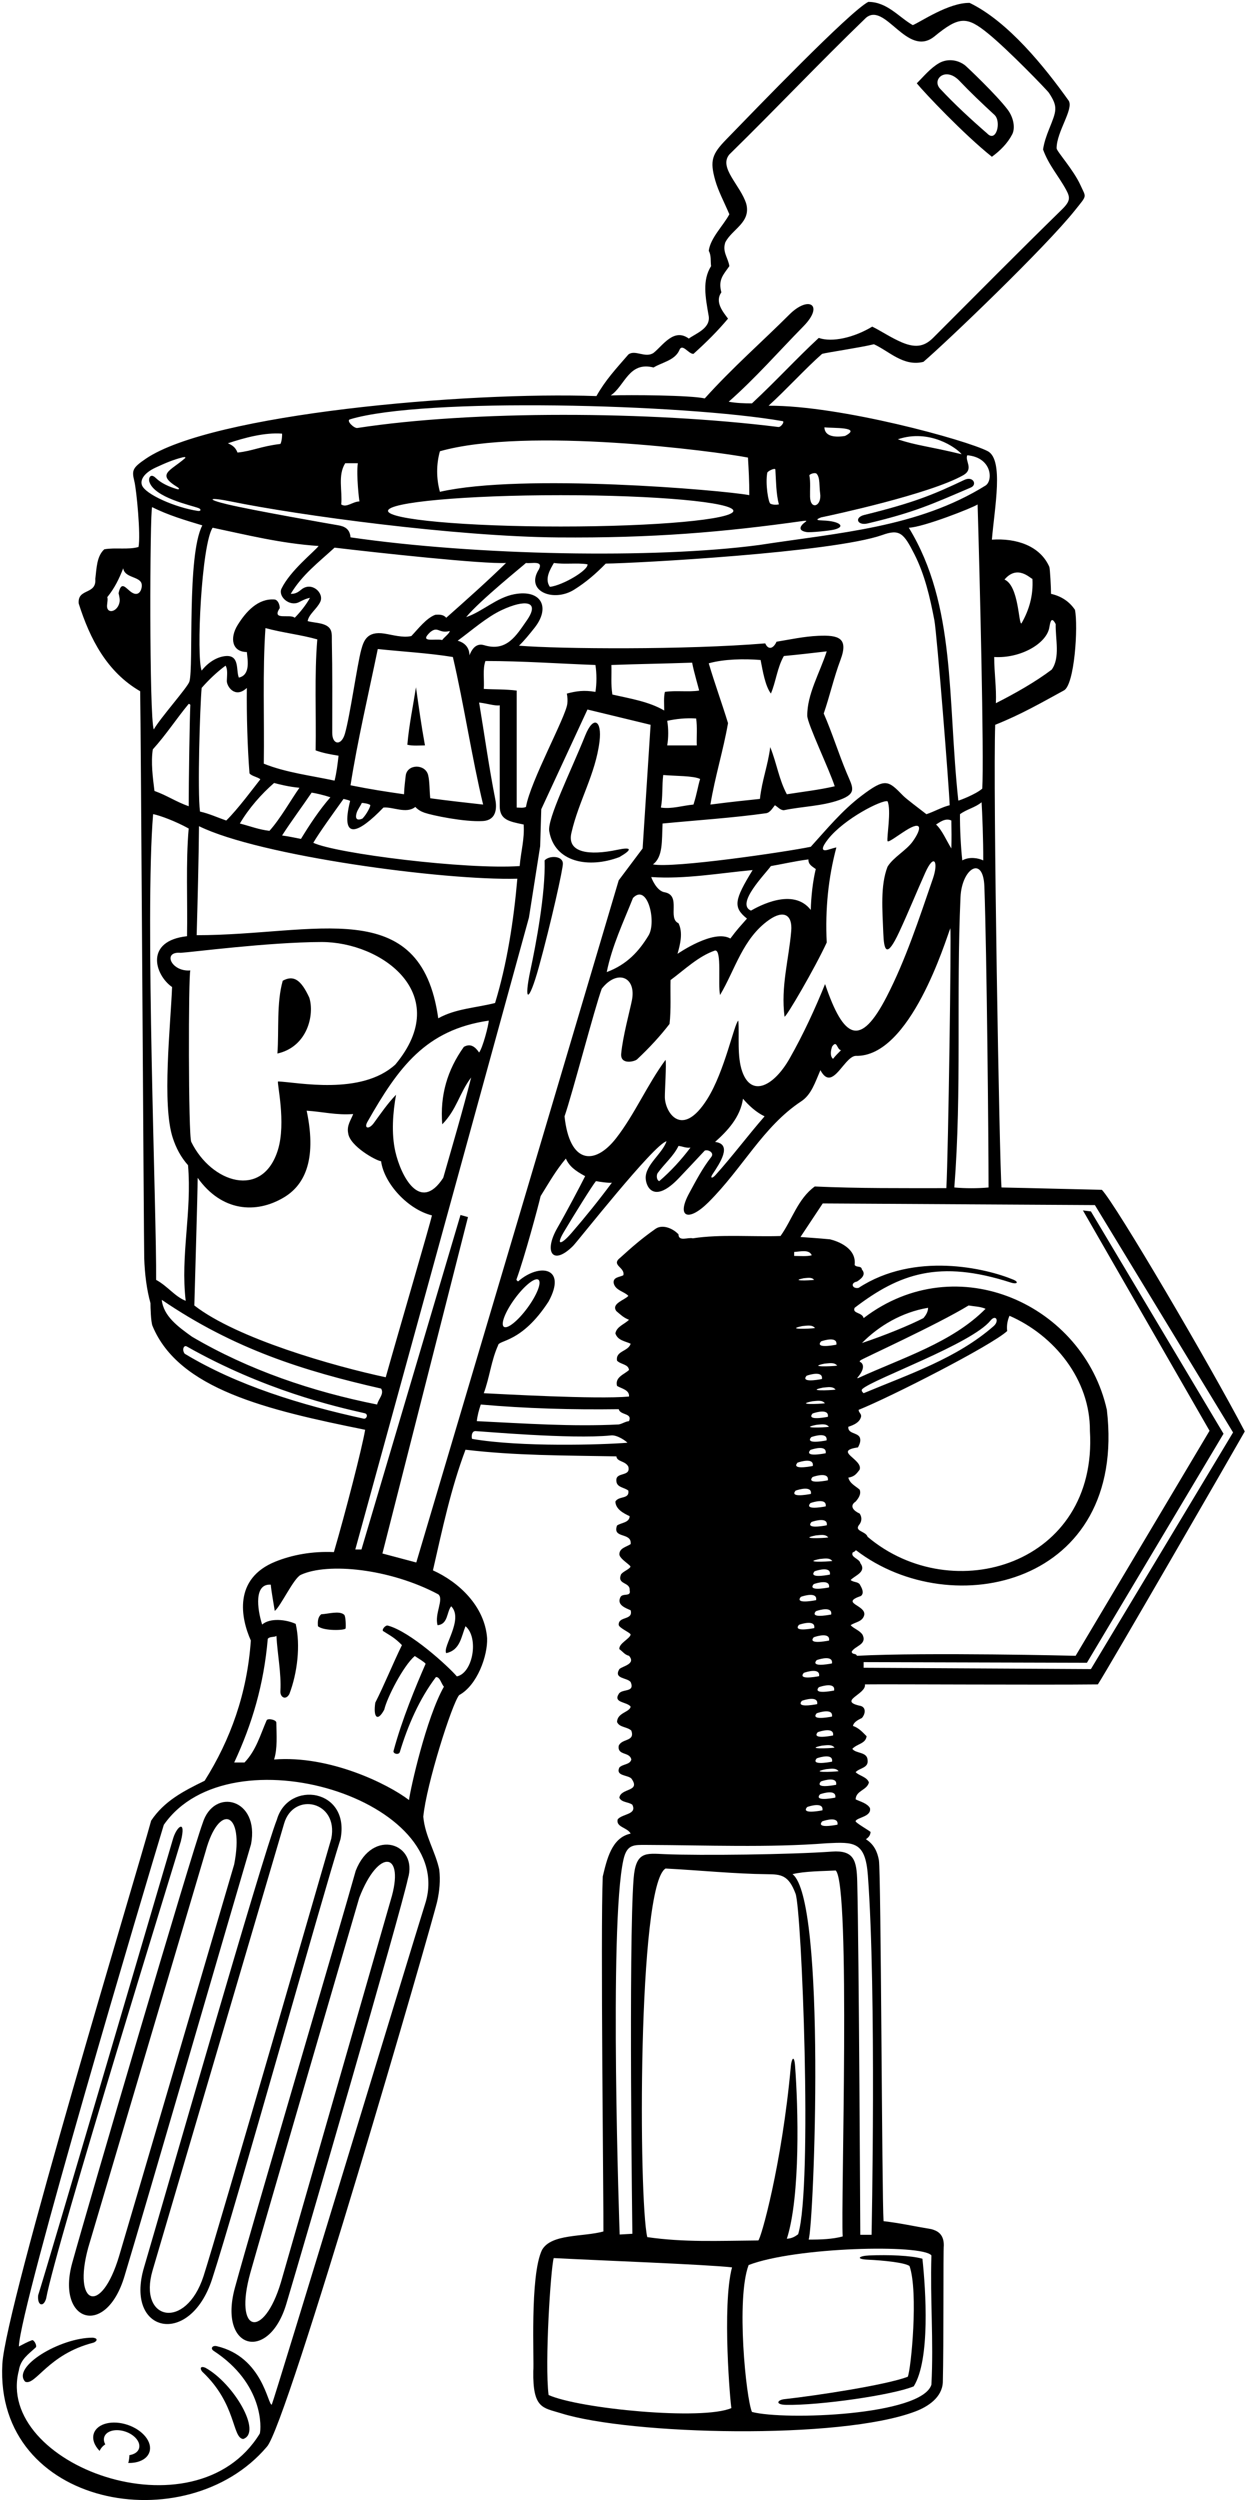 <?xml version="1.0" encoding="UTF-8"?>
<svg xmlns="http://www.w3.org/2000/svg" xmlns:xlink="http://www.w3.org/1999/xlink" width="349pt" height="699pt" viewBox="0 0 349 699" version="1.1">
<g id="surface1">
<path style=" stroke:none;fill-rule:nonzero;fill:rgb(0%,0%,0%);fill-opacity:1;" d="M 308.137 332.66 C 299.031 332.473 289.457 332.195 280.07 332.008 C 279.516 325.781 277.656 220.121 278.305 202.648 C 285.555 199.754 291.133 196.523 297.449 193.078 C 300.516 191.684 301.539 175.051 300.609 170.496 C 299.031 168.172 296.801 166.688 293.918 166.035 C 293.918 164.27 293.641 159.16 293.453 158.508 C 290.852 152.562 284.16 150.422 277.379 150.887 C 278.145 141.777 280.719 128.633 276.262 126.168 C 270.297 123.051 234.98 113.32 214.93 113.438 C 219.855 108.977 225.336 102.938 229.891 98.941 C 231.098 98.57 240.672 97.176 244.387 96.246 C 248.66 98.195 252.656 102.566 258.234 101.172 C 264.832 95.516 292.32 69.207 300.645 58.758 C 304.09 54.434 303.758 55.328 302.195 51.863 C 300.215 47.457 295.477 42.305 295.477 41.453 C 295.484 36.797 300.309 30.512 298.859 28.156 C 292.168 18.77 281.93 6.012 271.152 0.809 C 265.297 0.715 257.508 6.09 255.262 7.031 C 251.355 4.805 248.105 0.527 242.809 0.527 C 237.512 3.316 211.195 30.645 203.102 38.977 C 199.121 43.07 198.445 44.898 200.02 50.445 C 200.867 53.426 202.445 56.355 203.965 59.91 C 202.289 63.07 198.664 66.508 198.199 70.133 C 198.945 71.434 198.664 73.012 198.852 74.406 C 196.344 78.402 197.262 83.039 198.199 88.438 C 198.664 91.879 194.484 93.273 192.625 94.664 C 188.441 91.598 185.363 96.602 182.773 98.66 C 180.453 100.242 177.57 97.641 175.711 99.129 C 172.172 103.211 169.301 106.281 166.789 110.742 C 130.25 109.438 59.195 115.719 40.762 128.266 C 36.996 130.828 36.828 131.523 37.574 134.566 C 38.191 137.086 39.383 149.586 38.734 152.934 C 35.762 153.77 32.227 153.023 29.16 153.582 C 27.023 155.535 27.023 158.879 26.652 161.855 C 27.023 166.406 21.633 164.363 22.008 168.73 C 25.164 178.676 29.906 187.875 39.199 193.266 C 39.383 200.605 40.227 348.711 40.332 351.789 C 40.477 356.117 40.992 360.438 42.078 364.348 C 42.078 365.371 42.168 369.559 42.656 370.738 C 49.969 388.398 74.551 394.191 102.113 399.754 C 101.266 404.816 96.629 422.801 93.375 433.953 C 87.289 433.68 81.742 434.715 77.031 436.609 C 65.207 441.367 67.332 452.395 70.145 458.672 C 69.121 473.445 64.477 486.363 57.227 497.887 C 51.094 500.859 45.875 503.637 42.266 509.039 C 38.363 523.441 1.535 644.746 0.656 660.957 C -1.512 701.008 52.133 710.598 74.605 684.117 C 80.18 678.449 121.152 536.77 122.285 531.516 C 122.895 528.711 123.191 525.809 122.836 522.699 C 121.719 517.59 118.84 513.312 118.375 507.926 C 119.211 499.004 126.398 476.328 128.402 473.934 C 133.453 471.199 136.402 462.945 136.219 458.02 C 135.566 449.098 128.316 442.316 121.07 439.062 C 123.766 427.262 126.09 416.203 130.176 405.328 C 144.301 407.004 157.59 406.91 172.367 407.188 C 172.551 408.77 174.875 408.395 175.711 410.07 C 176.453 413.043 172.09 411.371 172.367 414.066 C 172.461 415.922 174.598 415.828 175.711 416.762 C 176.086 419.27 173.016 418.152 172.09 419.828 C 172.18 421.965 174.316 423.078 176.086 423.914 C 175.992 425.773 173.762 425.68 172.551 426.52 C 171.156 430.328 176.734 428.281 176.363 431.723 C 175.062 432.559 173.203 432.836 173.203 434.602 C 173.297 435.902 176.523 437.664 176.297 438.078 C 175.891 438.816 174.266 439.344 173.668 440.18 C 172.461 443.152 176.27 442.223 176.086 444.641 C 176.547 446.59 174.039 445.289 173.48 446.59 C 172.461 448.727 174.875 449.562 176.363 450.215 C 177.105 453.098 173.016 451.797 173.016 454.211 C 172.926 455.141 176.465 456.516 176.348 457.051 C 176.094 458.211 173.012 459.496 173.203 461.086 C 174.133 461.738 174.691 462.668 175.898 462.945 C 177.941 465.27 174.039 465.828 173.203 466.664 C 171.531 469.449 175.34 468.984 176.363 470.285 C 177.664 473.355 173.852 472.055 173.016 473.633 C 171.438 476.141 175.34 475.77 176.363 477.164 C 176.086 478.742 172.645 478.816 172.551 481.438 C 173.203 483.02 175.34 482.738 176.547 483.855 C 177.664 487.016 173.852 485.992 173.016 488.129 C 172.645 490.918 176.086 489.711 176.547 491.941 C 176.176 493.426 174.227 493.148 173.203 494.172 C 172.09 496.586 175.434 496.215 176.547 497.238 C 179.336 501.047 173.574 499.84 173.203 502.629 C 173.852 504.02 175.711 503.742 176.828 504.578 C 178.223 507.367 174.039 507.086 172.738 508.668 C 172.18 510.898 175.434 510.898 176.363 512.664 C 170.973 513.777 169.672 520.098 168.559 524.652 C 167.906 539.426 168.824 618.02 168.742 623.902 C 162.98 625.48 154.105 624.484 151.551 629.105 C 148.113 636.352 149.414 660.145 149.133 662.93 C 148.957 673.535 151.879 673.156 156.887 674.727 C 176.156 680.773 235.031 682.262 256.086 674.176 C 259.492 672.867 263.414 670.344 263.656 666.117 C 263.934 655.336 263.746 629.512 263.934 627.746 C 263.934 624.516 262.012 623.68 260.465 623.25 C 255.438 622.418 251.828 621.57 247.082 621.02 C 246.617 613.957 246.387 523.473 245.781 520.09 C 245.359 517.738 244.406 515.652 242.156 514.242 C 242.898 513.688 243.363 513.223 243.457 512.199 C 242.809 511.641 239.07 509.539 239.262 509.141 C 239.758 508.109 243.809 507.918 243.273 505.508 C 242.527 504.207 240.672 503.742 239.277 503.09 C 239.367 500.582 242.438 500.582 242.992 498.352 C 242.438 496.773 240.203 496.492 239.277 495.473 C 240.391 494.262 242.898 494.355 242.621 492.125 C 242.527 489.711 239.367 490.359 238.348 488.965 C 239.742 487.48 242.062 487.57 242.344 485.434 C 241.32 484.414 240.203 483.113 238.531 482.555 C 238.719 481.438 240.113 480.789 241.039 480.324 C 241.879 479.395 242.344 477.535 240.762 476.977 C 233.98 475.586 242.344 473.727 241.879 470.938 C 249.125 470.844 291.875 471.125 307.02 470.938 C 310.109 466.152 344.613 406.395 348.098 400.219 C 338.34 381.539 312.039 336.746 308.137 332.66 Z M 288.715 161.855 C 288.992 166.5 287.785 170.59 285.648 174.305 C 284.812 174.68 284.969 163.781 280.906 162.039 C 284.512 157.785 288.062 161.668 288.715 161.855 Z M 293.461 175.359 C 293.723 173.695 294.094 172.301 295.219 174.492 C 295.129 178.676 296.52 183.879 294.105 187.223 C 289.551 190.66 283.977 193.82 278.492 196.609 C 278.68 192.148 278.035 188.293 278.027 183.691 C 285.312 184.148 292.723 179.973 293.461 175.359 Z M 268.922 127.004 C 259.629 124.742 256.281 124.59 251.078 122.824 C 259.949 119.816 267.531 125.227 268.922 127.004 Z M 236.301 121.895 C 233.973 122.273 230.633 122.266 230.539 119.477 C 232.68 119.758 241.32 119.293 236.301 121.895 Z M 228.375 132.469 C 229.379 133.57 229.062 135.984 229.344 137.887 C 229.883 141.578 226.617 142.73 226.527 138.898 C 226.48 136.914 226.699 134.82 226.34 132.938 C 226.273 132.594 227.926 131.977 228.375 132.469 Z M 182.773 102.75 C 185.004 101.355 188.629 100.801 189.93 98.012 C 190.758 95.723 192.531 99.031 193.926 98.941 C 197.734 95.504 200.617 92.621 203.59 89.09 C 202.289 87.324 199.781 84.441 201.73 81.746 C 200.805 78.219 202.195 76.914 203.965 74.406 C 203.59 71.992 201.918 70.41 202.848 67.715 C 204.801 64 210.004 62.234 208.703 57.027 C 207.121 51.824 200.879 46.871 203.965 43.184 C 217.715 29.707 228.402 18.277 242.156 4.988 C 247.562 0.402 253.68 16.324 261.301 10.191 C 268.27 4.469 270.406 4.566 276.281 9.336 C 281.906 13.898 292.836 25.219 293.324 25.953 C 295.965 29.938 295.434 30.98 293.367 36.129 C 292.648 37.93 291.988 39.77 291.688 41.789 C 293.242 46.152 296.09 49.281 298.125 53.047 C 299.293 55.207 299.391 56.195 296.934 58.602 C 284.895 70.371 272.93 82.457 261.035 94.371 C 258.844 96.566 256.527 97.523 252.34 95.785 C 249.348 94.539 246.707 92.715 243.922 91.32 C 238.805 94.406 232.707 95.793 228.961 94.48 C 222.641 100.336 217.438 106.098 210.281 112.785 C 208.051 112.785 205.82 112.695 203.777 112.32 C 211.27 105.723 217.695 98.34 224.676 91.234 C 230.555 85.246 226.18 82.504 220.707 87.977 C 213.336 95.352 204.805 102.805 197.086 111.395 C 193.086 110.496 176.27 110.371 170.785 110.559 C 174.781 107.863 175.805 100.984 182.773 102.75 Z M 97.855 117.25 C 118.301 111.016 191.328 112.953 218.875 117.75 C 219.504 117.859 218.398 119.477 217.668 119.387 C 181.762 114.914 132.152 114.711 99.93 119.664 C 99.004 119.805 96.723 117.598 97.855 117.25 Z M 217.809 141.035 C 216.973 141.176 216.09 141.152 215.438 140.828 C 214.871 140.547 213.988 135.211 214.566 132.18 C 214.652 131.727 216.793 130.695 216.828 131.285 C 217.035 134.617 217.02 137.961 217.809 141.035 Z M 123.02 137.508 C 121.996 133.789 121.996 129.793 123.02 126.168 C 147.508 119.242 200.059 126.168 209.164 127.934 C 209.352 131.094 209.551 134.527 209.539 138.438 C 201.844 137.012 146.078 132.254 123.02 137.508 Z M 205.086 142.832 C 205.086 145.25 183.465 147.211 156.797 147.211 C 130.129 147.211 108.512 145.25 108.512 142.832 C 108.512 140.41 130.129 138.449 156.797 138.449 C 183.465 138.449 205.086 140.41 205.086 142.832 Z M 96.535 129.516 C 97.652 129.516 98.859 129.516 100.066 129.516 C 99.602 132.859 100.438 140.016 100.531 140.199 C 98.672 140.199 96.906 142.059 95.422 141.035 C 95.793 137.227 94.398 132.953 96.535 129.516 Z M 78.879 121.242 C 78.934 121.57 78.836 123.379 78.414 124.125 C 72.922 124.781 70.703 126.074 66.426 126.539 C 65.961 125.426 65.406 124.645 63.73 123.938 C 68.473 122.359 74.047 120.871 78.879 121.242 Z M 64.738 140.238 C 83.289 144.043 127.254 150.023 156.02 150.262 C 182.551 150.484 202.367 148.777 224.508 145.668 C 226.203 145.43 225.297 145.801 224.656 146.379 C 223.781 147.172 223.121 148.359 225.555 148.762 C 226.668 148.945 232.062 148.379 233.312 148.062 C 236.695 147.211 234.719 145.68 230.152 145.527 C 228.648 145.48 227.785 145.367 229.609 144.66 C 232.77 144.012 260 138.156 269.387 132.859 C 272.414 131.09 269.758 128.863 270.5 127.285 C 277.434 127.926 277.738 134.352 275.621 135.742 C 256.664 147.547 234.566 148.941 212.266 152.383 C 182.934 156.273 133.012 155.316 98.023 150.238 C 97.836 147.867 96.352 147.148 94.492 146.848 C 92.633 146.543 70.719 142.703 63.621 141.016 C 57.465 139.555 58.309 138.918 64.738 140.238 Z M 230.727 275.137 C 227.984 281.949 224.656 289.176 220.828 295.922 C 216.453 303.633 210.184 306.887 207.59 299.672 C 206.039 295.363 206.797 289.574 206.473 285.355 C 205.309 286.18 202.691 299.516 197.762 307.324 C 190.711 318.508 185.961 311.02 185.922 306.723 C 185.906 304.906 186.398 297.438 186.121 296.324 C 181.059 303.172 177.484 311.57 172.301 318.227 C 166.305 325.922 159.289 325.465 157.871 312.121 C 160.008 305.988 166.324 281.734 168.277 276.438 C 172.605 270.906 177.996 273.113 176.715 279.66 C 176.168 282.438 174.133 289.895 173.715 294.609 C 173.43 297.82 177.488 296.816 178.156 296.188 C 181.664 292.891 184.582 289.719 187.234 286.285 C 187.699 282.289 187.422 277.828 187.516 274.02 C 191.418 271.141 195.32 267.328 199.969 265.75 C 201.918 265.562 200.711 275.043 201.359 278.203 C 205.617 271.051 207.691 262.418 215.012 257.23 C 219.199 254.266 221.645 255.816 221.262 260.301 C 220.586 268.297 218.316 275.828 219.391 284.242 C 219.762 284.613 227.938 270.582 231.191 263.52 C 230.727 254.133 231.656 245.305 233.887 236.941 C 233.734 236.941 232.746 237.203 231.711 237.535 C 229.48 238.246 229.758 236.922 231.531 234.664 C 236.086 228.863 246.66 223.562 248.195 224.023 C 249.312 226.531 247.918 234.152 248.195 235.176 C 248.457 235.629 250.938 233.68 253.332 232.18 C 258.059 229.211 257.711 231.805 255.242 235.262 C 253.41 237.824 249.812 239.664 248.195 242.332 C 246.148 247.613 246.773 254.496 247.008 260.832 C 247.191 265.727 247.902 268.223 251.48 260.539 C 254.062 254.992 256.258 249.539 258.734 244.02 C 261.266 238.371 262.48 241.012 260.883 245.652 C 256.984 256.973 253.242 268.406 247.969 278.637 C 240.594 292.941 235.984 290.605 230.727 275.137 Z M 235.188 293.629 C 234.441 294.371 233.605 295.207 232.957 296.043 C 232.027 295.301 232.336 293.613 232.707 292.594 C 234.102 290.641 233.98 293.441 235.188 293.629 Z M 199.969 319.277 C 203.406 316.211 207.027 312.398 207.773 307.195 C 209.445 309.148 211.488 311.008 213.812 312.121 C 209.105 317.52 204.852 323.242 200.082 328.539 C 199.109 329.621 198.535 329.391 199.254 328.316 C 201.305 325.242 204.91 319.859 199.969 319.277 Z M 193.09 320.855 C 190.488 324.297 187.605 327.453 184.355 330.242 C 183.609 329.965 183.52 328.664 183.891 328.012 C 185.84 325.316 188.352 323.273 189.742 320.391 C 190.859 320.484 191.789 321.043 193.09 320.855 Z M 171.121 330.66 C 167.441 335.609 163.781 340.152 159.855 344.695 C 156.816 348.211 155.422 348.258 157.656 344.488 C 160.277 340.07 165.684 331.363 166.66 330.227 C 167.465 330.402 170.406 330.828 171.121 330.66 Z M 170.973 185.922 C 178.5 185.645 185.746 185.551 193.555 185.273 C 194.023 187.875 195.508 192.801 195.508 193.078 C 192.438 193.543 189 192.984 185.934 193.449 C 185.562 195.031 185.746 196.887 185.746 198.652 C 181.473 196.145 176.176 195.309 171.25 194.191 C 170.785 191.219 171.066 188.895 170.973 185.922 Z M 186.586 201.535 C 189.188 200.977 191.883 200.699 194.672 200.883 C 195.039 203.207 194.762 206.18 194.855 208.41 C 192.16 208.41 188.906 208.41 186.586 208.41 C 186.957 206.273 186.957 203.672 186.586 201.535 Z M 195.785 217.797 C 195.133 219.934 194.91 221.883 193.926 224.953 C 190.859 225.23 187.887 226.254 184.82 225.789 C 185.379 222.91 185.098 219.656 185.469 216.684 C 188.707 216.988 193.926 216.867 195.785 217.797 Z M 208.887 256.828 C 207.023 258.965 206.25 259.707 204.242 262.402 C 199.504 259.711 189.652 266.586 189.465 266.68 C 190.211 264.078 191.047 260.73 189.742 258.129 C 186.586 256.734 190.578 250.414 185.934 249.484 C 183.609 249.207 182.125 245.398 182.125 245.211 C 191.418 245.871 201.359 244.098 210.469 243.262 C 205.34 251.648 204.945 253.672 208.887 256.828 Z M 215.578 242.145 C 218.367 241.68 222.336 240.758 226.078 240.285 C 225.988 241.773 227.289 242.332 228.125 242.98 C 227.289 246.422 226.824 250.695 226.73 254.41 C 221.777 248.035 212.141 253.391 210.004 254.598 C 205.637 252.738 214 244.375 215.578 242.145 Z M 181.359 261.555 C 178.73 265.891 175.406 269.641 169.672 271.789 C 171.156 264.449 174.316 257.852 177.012 251.066 C 181.066 246.824 183.668 257.75 181.359 261.555 Z M 259.07 227.648 C 256.871 225.926 253.496 223.43 252.543 222.457 C 248.375 218.199 247.621 217.391 240.84 222.551 C 235.387 226.703 231.184 231.852 226.73 236.754 C 219.48 238.242 188.258 242.797 182.59 241.68 C 185.414 239.594 185.062 235.234 185.285 230.25 C 194.949 229.32 204.984 228.672 214.277 227.367 C 215.395 227.184 216.137 225.789 216.695 225.141 C 217.531 225.605 218.18 226.531 219.203 226.531 C 224.297 225.465 229.82 225.414 234.691 223.684 C 239.887 221.844 238.434 220.086 236.762 216.082 C 234.422 210.473 232.738 204.941 230.355 199.488 C 232.051 194.566 233.184 189.434 235.035 184.516 C 237.363 178.336 234.5 177.516 228.816 177.77 C 224.773 177.953 220.992 178.789 217.16 179.418 C 216.184 181.523 214.785 181.699 214 179.883 C 191.68 181.723 156.754 181.461 145.137 180.531 C 146.648 179.078 148.059 177.32 149.469 175.547 C 154.016 169.812 151.379 164.73 143.848 166.133 C 138.832 167.066 134.902 171.027 130.363 172.539 C 134.172 167.895 146.438 158.043 147.09 157.395 C 148.484 157.672 152.016 156.559 150.715 159.16 C 146.723 165.367 154.844 168.465 160.57 164.859 C 163.789 162.836 166.484 160.559 169.395 157.578 C 177.832 157.488 232.648 154.5 246.668 149.609 C 251.586 147.82 252.715 149.047 255.703 154.945 C 258.609 160.676 260.051 166.93 261.297 173.422 C 261.992 177.055 265.449 220.551 265.574 225.141 C 263.531 225.605 261.301 226.906 259.07 227.648 Z M 198.199 185.457 C 202.477 184.25 208.145 184.156 212.699 184.527 C 213.348 187.875 214 191.777 215.578 193.914 C 216.973 190.66 217.344 186.664 219.203 183.414 C 223.199 183.043 227.195 182.578 231.191 182.113 C 229.246 188.145 225.68 194.129 225.75 200.137 C 225.773 202.363 232.027 215.383 233.422 219.844 C 228.961 220.863 224.777 221.328 220.039 222.07 C 217.809 217.891 217.254 213.523 215.395 208.879 C 214.742 214.078 213.07 218.168 212.512 223.371 C 208.145 223.84 205.098 224.117 198.664 224.953 C 199.969 217.055 202.289 209.715 203.59 202.184 C 201.918 196.703 199.875 191.129 198.199 185.457 Z M 158.648 196.754 C 158.254 200.398 148.297 218.449 147.09 225.605 C 146.348 225.977 145.324 225.789 144.488 225.789 C 144.488 214.918 144.488 203.949 144.488 193.078 C 141.137 192.664 138.355 192.801 135.289 192.613 C 135.473 190.012 134.914 187.133 135.754 184.809 C 146.16 184.809 156.289 185.551 166.512 185.922 C 166.883 188.34 166.883 191.129 166.512 193.449 C 163.301 192.898 161.215 193.215 158.52 193.914 C 158.715 194.961 158.742 195.895 158.648 196.754 Z M 123.672 314.352 C 127.762 310.172 128.41 305.711 131.758 301.246 C 129.434 310.449 126.551 320.207 123.949 329.312 C 117.441 339.297 112.102 328.719 110.566 322.023 C 109.391 316.883 109.867 311.031 110.754 306.082 C 108.398 308.512 106.512 311.289 104.531 314.004 C 103.184 315.852 101.68 315.539 102.77 313.625 C 111.422 298.395 119.059 287.906 136.684 285.355 C 136.59 286.844 135.008 292.887 133.984 294.277 C 132.965 292.793 131.664 291.586 129.711 292.699 C 125.066 299.203 123.02 306.266 123.672 314.352 Z M 50.535 266.398 C 53.395 266.258 74.914 263.43 89.848 263.379 C 106.754 263.32 126.926 277.992 110.566 297.625 C 101.004 306.355 83.238 302.582 77.766 302.363 C 77.336 302.508 80.098 313.828 77.707 321.535 C 73.418 335.348 59.133 330.754 53.488 319.273 C 52.645 317.562 52.672 272.348 53.23 271.324 C 47.902 271.77 45.316 265.926 50.535 266.398 Z M 52.766 225.418 C 49.141 224.133 46.82 222.445 43.195 221.145 C 42.73 217.426 42.172 213.152 42.73 209.527 C 46.516 205.336 49.27 201.027 52.766 196.797 C 53.043 196.797 53.137 196.98 53.23 197.074 C 53.043 200.141 52.766 219.098 52.766 225.418 Z M 55.273 329.312 C 61.992 338.754 71.578 339.445 79.375 334.797 C 84.668 331.645 88.816 325.043 85.758 310.539 C 90.125 310.82 94.121 311.844 98.766 311.473 C 98.207 313.051 96.906 314.629 97.371 316.859 C 97.836 320.484 105.27 324.574 106.57 324.664 C 107.41 330.895 114.047 338.133 120.789 339.812 C 120.234 342.414 111.496 372.152 107.871 385.07 C 93.469 382.004 66.23 374.262 54.344 364.996 C 54.531 357.379 55.273 333.773 55.273 329.312 Z M 122.555 284.707 C 117.676 249.781 88.219 261.473 54.996 261.473 C 55.273 251.625 55.566 240.195 55.648 230.992 C 72.559 239.324 124.109 246.219 144.672 245.676 C 143.652 257.387 141.793 269.465 138.445 280.434 C 132.871 281.824 127.387 282.012 122.555 284.707 Z M 98.023 219.562 C 99.973 207.109 103.039 194.102 105.645 181.461 C 112.613 182.203 119.77 182.578 126.645 183.691 C 129.711 196.797 131.941 211.758 135.102 224.953 C 130.086 224.395 125.066 223.84 120.324 223.188 C 120.074 221.055 120.188 218.688 119.746 216.773 C 118.988 213.5 113.848 213.547 113.453 216.887 C 113.262 218.52 113.062 220.117 112.984 222.07 C 107.781 221.324 103.883 220.734 98.023 219.562 Z M 101.367 228.855 C 101.336 228.887 98.98 230.047 99.695 227.398 C 99.973 226.371 100.785 225.395 101.184 224.488 C 101.449 224.469 103.234 224.711 103.531 225.09 C 103.719 225.32 102.523 227.703 101.367 228.855 Z M 120.324 176.723 C 122.555 174.957 122.605 177.211 125.773 176.43 C 125.773 177.078 123.949 178.395 123.672 178.953 C 121.754 178.449 116.98 179.883 120.324 176.723 Z M 131.289 183.227 C 131.289 181.926 130.746 179.902 127.988 179.137 C 132.02 176.168 136.137 172.527 140.289 170.578 C 146.652 167.59 151.215 167.871 147.305 173.484 C 144.34 177.734 141.684 182.305 135.379 180.387 C 134.082 179.992 132.426 180.234 131.289 183.227 Z M 124.785 172.727 C 124.043 171.797 122.836 171.797 121.719 171.891 C 119.211 172.82 116.887 175.887 115.027 177.84 C 112.57 178.367 109.891 177.523 107.477 177.145 C 102.578 176.379 101.68 179.246 101.008 181.703 C 99.91 185.711 97.863 200.277 96.453 205.145 C 95.434 208.66 92.91 208.223 92.91 204.926 C 92.918 196.23 92.977 187.621 92.801 179.434 C 92.754 177.102 93.219 175.18 89.73 174.34 C 88.52 174.051 87.195 173.98 86.035 173.656 C 86.348 171.711 88.656 170.23 89.574 168.246 C 90.707 165.805 87.16 162.465 84.254 164.844 C 83.473 165.48 82.668 166.09 81.297 166.035 C 84.547 160.645 89.008 157.301 93.562 153.117 C 105.27 154.512 135.258 157.777 141.516 157.395 C 136.402 162.41 130.547 167.617 124.785 172.727 Z M 87.148 221.609 C 88.203 221.766 90.488 222.273 92.395 222.91 C 89.234 226.531 86.488 230.738 84.164 234.551 C 82.5 234.234 80.633 233.82 78.879 233.598 C 81.387 229.691 84.641 225.324 87.148 221.609 Z M 75.348 232.297 C 72.23 231.906 70.43 231.129 67.078 230.25 C 69.586 225.977 73.117 221.98 76.648 218.914 C 78.105 219.301 80.672 219.965 83.738 220.258 C 81.457 223.465 78.363 228.98 75.348 232.297 Z M 73.77 213.523 C 73.953 200.883 73.395 187.781 74.234 175.605 C 78.973 176.91 84.176 177.465 88.73 178.766 C 87.895 188.805 88.449 199.488 88.266 209.805 C 90.355 210.547 92.164 210.879 94.676 211.293 C 94.398 213.711 94.121 216.031 93.562 218.262 C 87.148 216.867 79.996 216.031 73.77 213.523 Z M 78.738 164.535 C 77.652 166.746 80.938 169.699 83.605 168.363 C 84.582 167.875 85.562 167.348 86.684 167.152 C 85.664 169.008 83.988 171.148 82.41 172.727 C 81.203 171.52 75.812 173.656 78.23 170.031 C 78.23 169.102 77.766 167.801 76.836 167.617 C 72.129 167.223 68.746 171.066 66.465 174.734 C 64.176 178.418 64.895 182.297 69.027 182.297 C 69.27 184.668 70.051 188.711 66.797 189.453 C 65.961 187.504 67.078 183.227 63.266 183.414 C 60.48 183.602 57.969 185.457 56.391 187.504 C 54.855 183.535 56.336 152.348 59.457 147.543 C 69.023 149.551 78.508 151.949 89.102 152.652 C 87.742 154.379 81.219 159.488 78.738 164.535 Z M 56.391 192.336 C 58.344 190.105 60.664 187.875 63.082 186.109 C 63.73 187.176 63.477 188.828 63.43 190.359 C 63.383 191.895 65.734 195.434 69.027 192.336 C 68.934 199.863 69.215 209.246 69.773 216.219 C 70.309 216.996 72.195 217.273 72.801 217.891 C 71.027 220.133 66.426 226.348 63.266 229.414 C 60.852 228.578 58.434 227.461 55.926 226.906 C 55.184 221.145 55.926 197.445 56.391 192.336 Z M 87.613 235.641 C 89.211 232.879 93.477 226.98 96.07 223.371 C 96.957 223.617 97.57 223.691 97.906 223.949 C 95.105 235.238 100.164 233.129 107.223 225.789 C 109.824 225.512 113.637 227.648 116.145 225.605 C 116.844 226.383 117.723 226.891 118.723 227.238 C 120.82 227.969 129.891 229.867 135.012 229.559 C 139.371 229.297 138.801 224.969 138.496 223.434 C 136.711 214.371 135.484 205.41 133.984 196.422 C 136.293 196.695 138.516 197.438 139.746 197.195 C 139.746 206.414 139.746 216.113 139.746 225.375 C 139.746 229.215 142.336 229.68 146.438 230.527 C 146.719 234.617 145.68 237.965 145.324 242.145 C 130.406 243.176 94.066 238.664 87.613 235.641 Z M 154.895 157.395 C 157.965 157.859 161.309 157.301 164.281 157.766 C 164.652 159.344 157.496 163.621 153.781 164.086 C 152.199 161.855 153.871 159.16 154.895 157.395 Z M 266.039 229.414 C 266.09 232.25 266.129 234.336 266.039 237.219 C 264.645 234.988 263.473 232.109 261.766 230.527 C 262.695 229.973 264.367 228.578 266.039 229.414 Z M 254.145 147.543 C 258.141 147.449 272.266 141.875 273.383 141.035 C 273.938 159.254 275.238 212.035 274.684 220.492 C 272.914 222.07 268.27 223.84 267.992 223.84 C 264.914 195.285 267.422 169.289 254.145 147.543 Z M 274.961 240.566 C 273.66 239.914 271.07 239.438 269.105 240.566 C 268.691 236.938 268.414 231.504 268.457 227.648 C 270.312 226.254 272.73 225.789 274.496 224.305 C 274.676 226.887 274.996 235.219 274.961 240.566 Z M 268.602 250.836 C 268.961 242.82 274.957 238.984 275.277 247.863 C 275.953 266.66 276.449 318.801 276.449 332.008 C 273.383 332.285 269.941 332.285 266.875 332.008 C 268.992 304.98 267.375 278.133 268.602 250.836 Z M 52.965 190.566 C 52.508 192.129 44.773 200.789 43.008 203.949 C 41.707 200.789 41.895 142.988 42.543 141.781 C 46.91 144.016 51.93 145.496 56.578 146.891 C 52.207 155.258 54.199 186.344 52.965 190.566 Z M 36.762 165.586 C 35.16 164.492 33.949 162.223 33.156 165.852 C 33.379 166.777 33.566 167.637 33.426 168.371 C 32.957 170.836 30.398 171.691 29.973 169.914 C 29.781 169.121 30.289 167.66 29.996 166.965 C 32.043 164.457 33.344 161.762 34.461 158.879 C 34.805 161.508 38.746 161.152 39.523 162.977 C 39.996 164.09 39.18 167.234 36.762 165.586 Z M 39.699 135.66 C 39.152 134.18 40.246 132.238 43.582 130.703 C 46.078 129.551 48.438 128.512 51.113 127.859 C 51.738 127.707 52.066 127.828 51.684 128.16 C 47.57 131.73 43.621 132.523 49.594 136.184 C 50.27 136.598 50.184 136.961 49.449 136.738 C 47.258 136.078 45.117 135.145 43.559 133.637 C 42.035 132.156 41.492 133.746 41.746 134.633 C 43.051 139.145 53.551 141.289 55.52 142.059 C 56.352 142.387 56.191 142.973 55.348 142.852 C 49.094 141.934 40.641 138.215 39.699 135.66 Z M 42.82 227.617 C 44.848 228.035 49.109 229.621 52.766 231.645 C 51.93 241.121 52.488 251.996 52.301 261.754 C 40.441 263.07 43.211 272.52 48.121 275.973 C 47.691 286.895 45.258 308.824 48.309 318.133 C 49.23 320.949 50.555 323.516 52.582 325.781 C 53.695 338.977 50.441 350.871 51.93 363.695 C 48.863 362.488 46.91 359.609 43.66 357.844 C 43.84 340.078 40.465 255.652 42.82 227.617 Z M 45.238 363.418 C 65.43 377.184 84.918 383.305 106.57 388.23 C 107.504 389.719 105.828 391.109 105.457 392.691 C 87.242 389.066 69.492 383.027 53.695 373.734 C 49.793 370.945 45.703 367.973 45.238 363.418 Z M 101.715 396.648 C 84.312 392.855 66.312 387.371 51.641 378.48 C 50.805 377.363 51.406 375.941 52.27 376.48 C 73.918 388.711 93.672 393.246 101.961 395.121 C 103.105 395.379 102.5 396.82 101.715 396.648 Z M 118.84 532.457 C 114.75 545.469 76.926 670.18 76 672.316 C 74.895 672.57 73.543 658.996 60.613 655.965 C 59.379 655.672 58.762 656.637 59.742 657.277 C 73.789 666.465 73.086 678.926 72.652 680.402 C 54.492 710.027 -1.598 688.957 5.277 662.746 C 5.734 659.645 7.973 658.203 9.992 656.324 C 10.453 655.895 9.508 654.102 8.953 654.301 C 7.688 654.762 6.508 655.406 5.277 656.055 C 5.652 644.691 40.785 526.758 45.805 510.215 C 64.355 483.461 128.359 503.422 118.84 532.457 Z M 122.555 445.754 C 124.23 447.09 121.441 451.238 122.371 454.395 C 125.344 454.117 124.879 450.68 126.18 449.098 C 129.738 452.746 123.672 460.438 124.785 462.203 C 128.688 461.367 128.969 457.648 130.176 454.676 C 133.961 457.855 132.281 467.766 127.762 468.707 C 125.344 465.895 114.781 456.18 108.449 454.496 C 107.758 454.312 106.648 455.715 107.16 456.047 C 109.066 457.277 110.348 457.84 112.398 459.961 C 109.98 464.887 107.367 471.309 104.949 476.047 C 104.328 480.184 105.578 481.523 107.461 477.996 C 108.211 474.676 112.785 465.738 115.988 463.008 C 116.973 463.664 118.68 464.668 119.023 465.176 C 116.289 471.422 112.379 480.844 110.055 489.543 C 109.84 490.348 111.539 490.766 111.812 489.852 C 114.039 482.461 117.273 475.016 121.906 468.895 C 123.02 468.801 123.395 470.754 124.137 471.59 C 119.184 480.336 114.75 500.211 114.379 503.277 C 108.465 498.754 92.16 490.719 76.648 491.941 C 77.637 488.82 77.32 485.02 77.273 481.602 C 77.262 480.844 74.859 480.301 74.555 481 C 72.785 485.074 71.633 489.363 68.379 492.777 C 67.449 492.777 66.148 492.777 65.496 492.777 C 70.516 481.996 73.77 471.031 74.883 458.207 C 75.441 457.465 76.742 457.836 77.301 457.371 C 77.578 462.527 78.695 467.789 78.41 472.844 C 78.316 474.527 79.902 475.492 80.922 473.633 C 83.152 467.777 84.082 460.066 82.691 454.023 C 80.086 452.816 75.535 452.258 73.305 454.211 C 71.883 449.695 71.059 442.727 75.719 443.059 C 75.918 445.191 76.465 447.984 76.836 450.402 C 78.508 449.098 82.117 441.234 84.133 440.305 C 91.68 436.82 109.062 438.574 122.555 445.754 Z M 116.414 436.859 L 106.941 434.344 L 130.871 340.281 L 128.777 339.699 L 101.078 433.23 L 99.359 433.227 L 147.922 256.527 L 151.055 236.594 L 151.363 226.254 L 164.281 198.375 L 181.938 202.648 L 179.707 237.219 L 173.016 246.141 Z M 143.973 363.082 C 146.641 359.449 149.594 357.082 150.57 357.797 C 151.543 358.516 150.172 362.039 147.5 365.676 C 144.832 369.309 141.879 371.676 140.902 370.957 C 139.93 370.242 141.301 366.715 143.973 363.082 Z M 132.078 402.312 C 131.816 402.293 131.715 400.105 132.934 400.121 C 134.242 400.141 159.727 402.449 170.785 401.336 C 172.645 401.055 175.434 403.191 175.434 403.379 C 168.453 403.941 145.629 404.645 132.078 402.312 Z M 175.898 397.34 C 174.875 397.43 174.039 398.082 173.016 398.266 C 159.914 398.918 146.719 397.988 133.336 397.34 C 133.531 395.664 133.938 394.18 134.449 392.691 C 146.996 393.805 160.102 394.18 173.016 393.992 C 173.48 395.758 176.922 395.016 175.898 397.34 Z M 173.48 351.617 C 170.695 353.754 174.875 354.312 174.316 356.539 C 173.391 357.098 171.344 357.008 171.621 358.773 C 172.09 360.816 174.598 361.094 175.711 362.305 C 174.875 363.418 170.785 364.441 172.367 366.578 C 173.574 367.602 174.41 368.438 175.898 368.992 C 174.598 370.297 172.461 370.852 172.09 372.805 C 172.738 374.758 174.691 374.941 176.363 375.684 C 175.711 377.914 172.09 377.637 172.551 380.426 C 173.574 381.539 175.711 381.355 175.898 383.027 C 174.691 384.234 171.902 384.977 172.551 387.488 C 173.762 388.23 176.086 388.602 175.898 390.461 C 166.883 391.297 139.379 389.719 135.289 389.531 C 136.961 384.977 137.332 380.516 139.285 376.148 C 139.469 374.57 145.836 375.566 153.41 363.883 C 158.664 354.246 150.789 353.098 144.914 358.25 C 144.824 358.324 144.367 357.879 144.418 357.742 C 146.656 351.637 150.566 337.137 151.18 334.426 C 153.867 330.09 155.453 327.27 158.242 323.922 C 159.184 326.082 160.844 327.328 163.633 328.848 C 162.254 331.602 158.43 338.844 155.859 343.32 C 151.965 350.098 154.594 354.012 160.262 348.34 C 161.633 346.969 182.867 319.926 186.398 319.09 C 185.176 322.613 180.453 325.688 180.566 329.395 C 180.648 332 183.012 336.605 189.906 329.328 C 192.262 326.848 194.512 324.453 197.086 321.691 C 198.109 321.32 199.875 322.344 198.852 323.551 C 196.473 326.578 194.598 330.164 192.707 333.656 C 189.086 340.34 192.488 341.746 198.117 336.145 C 207.727 326.574 213.383 314.984 224.035 307.938 C 226.879 306.094 227.938 302.645 229.426 299.203 C 231.891 303.859 234.258 299.633 236.668 296.977 C 237.527 296.031 238.395 295.281 239.277 295.207 C 254.609 295.672 264.461 262.773 265.762 259.523 C 266.043 261.879 265.203 321.879 264.645 332.195 C 252.605 332.199 240.02 332.285 227.848 331.73 C 223.105 335.168 221.527 341.023 218.273 345.574 C 210.652 345.855 201.453 345.02 193.742 346.227 C 192.438 345.855 189.742 347.246 189.742 345.109 C 188.07 343.348 185.141 342.215 183.238 343.625 C 179.422 346.316 176.82 348.586 173.48 351.617 Z M 230.598 381.258 C 231.859 381.164 233.32 380.805 234.113 381.824 C 232.527 382.051 225.609 382.277 230.598 381.258 Z M 229.609 375.035 C 230.633 374.664 234.258 373.641 233.887 375.965 C 232.48 376.227 227.938 376.984 229.609 375.035 Z M 229.555 498.082 C 230.578 497.711 234.203 496.688 233.828 499.012 C 232.422 499.273 227.883 500.031 229.555 498.082 Z M 233.59 502.598 C 232.18 502.863 227.641 503.621 229.312 501.668 C 230.336 501.297 233.961 500.273 233.59 502.598 Z M 228.406 491.613 C 229.43 491.242 233.055 490.223 232.68 492.547 C 231.273 492.809 226.734 493.566 228.406 491.613 Z M 228.301 398.367 C 229.562 398.273 231.023 397.914 231.816 398.934 C 230.23 399.156 223.312 399.387 228.301 398.367 Z M 227.234 395.203 C 228.258 394.828 231.883 393.809 231.508 396.133 C 230.102 396.395 225.562 397.152 227.234 395.203 Z M 229.238 435.879 C 230.504 435.785 231.961 435.426 232.754 436.445 C 231.172 436.672 224.25 436.898 229.238 435.879 Z M 232.648 465.086 C 231.242 465.352 226.703 466.109 228.375 464.156 C 229.398 463.785 233.02 462.762 232.648 465.086 Z M 228.109 429.297 C 229.371 429.203 230.828 428.844 231.621 429.863 C 230.039 430.09 223.121 430.316 228.109 429.297 Z M 226.926 425.535 C 227.949 425.16 231.574 424.141 231.203 426.465 C 229.797 426.727 225.254 427.484 226.926 425.535 Z M 227.797 439.316 C 228.82 438.945 232.445 437.922 232.074 440.246 C 230.664 440.508 226.125 441.27 227.797 439.316 Z M 231.832 443.832 C 230.426 444.098 225.883 444.855 227.555 442.902 C 228.578 442.531 232.203 441.512 231.832 443.832 Z M 226.859 401.805 C 227.883 401.434 231.508 400.41 231.137 402.73 C 229.73 402.996 225.188 403.754 226.859 401.805 Z M 226.617 405.391 C 227.641 405.02 231.266 403.996 230.895 406.32 C 229.488 406.586 224.945 407.344 226.617 405.391 Z M 231.504 413.891 C 230.098 414.152 225.555 414.91 227.227 412.961 C 228.25 412.59 231.875 411.566 231.504 413.891 Z M 230.898 421.18 C 229.492 421.441 224.953 422.203 226.625 420.25 C 227.648 419.879 231.273 418.855 230.898 421.18 Z M 228.23 447.391 C 226.824 447.656 222.285 448.414 223.957 446.461 C 224.98 446.09 228.605 445.066 228.23 447.391 Z M 228.164 450.473 C 229.188 450.102 232.812 449.078 232.441 451.402 C 231.035 451.668 226.492 452.426 228.164 450.473 Z M 231.84 458.691 C 230.43 458.957 225.891 459.715 227.562 457.762 C 228.586 457.391 232.211 456.367 231.84 458.691 Z M 229.051 468.645 C 227.645 468.906 223.102 469.664 224.777 467.715 C 225.797 467.344 229.422 466.32 229.051 468.645 Z M 228.984 471.727 C 230.008 471.355 233.633 470.332 233.258 472.656 C 231.852 472.922 227.312 473.68 228.984 471.727 Z M 232.961 485.227 C 231.551 485.492 227.012 486.25 228.684 484.301 C 229.707 483.926 233.328 482.906 232.961 485.227 Z M 232.656 479.945 C 231.25 480.211 226.711 480.969 228.383 479.016 C 229.402 478.645 233.027 477.621 232.656 479.945 Z M 229.863 488.062 C 231.129 487.969 232.586 487.609 233.379 488.629 C 231.797 488.855 224.875 489.082 229.863 488.062 Z M 230.152 387.965 C 231.414 387.867 232.875 387.512 233.668 388.531 C 232.086 388.754 225.164 388.984 230.152 387.965 Z M 230.684 392.352 C 229.102 392.574 222.184 392.805 227.172 391.785 C 228.434 391.688 229.891 391.332 230.684 392.352 Z M 227.293 409.879 C 225.887 410.145 221.348 410.902 223.02 408.949 C 224.039 408.578 227.664 407.555 227.293 409.879 Z M 226.766 417.691 C 225.359 417.957 220.82 418.715 222.492 416.766 C 223.516 416.391 227.137 415.371 226.766 417.691 Z M 223.43 454.277 C 224.453 453.906 228.074 452.883 227.703 455.207 C 226.297 455.469 221.758 456.227 223.43 454.277 Z M 224.246 475.527 C 225.27 475.156 228.895 474.137 228.523 476.461 C 227.117 476.723 222.574 477.48 224.246 475.527 Z M 225.715 505.227 C 226.734 504.855 230.359 503.832 229.988 506.156 C 228.582 506.422 224.039 507.18 225.715 505.227 Z M 229.922 509.238 C 230.945 508.867 234.57 507.844 234.195 510.168 C 232.789 510.434 228.25 511.191 229.922 509.238 Z M 230.996 494.645 C 232.258 494.551 233.719 494.191 234.512 495.211 C 232.926 495.438 226.008 495.664 230.996 494.645 Z M 229.844 385.57 C 228.438 385.836 223.895 386.594 225.566 384.641 C 226.59 384.27 230.215 383.246 229.844 385.57 Z M 224.398 370.754 C 225.66 370.656 227.121 370.301 227.914 371.32 C 226.328 371.547 219.41 371.773 224.398 370.754 Z M 224.777 357.379 C 225.812 357.301 227.008 357.008 227.66 357.844 C 226.359 358.027 220.691 358.215 224.777 357.379 Z M 222.086 351.152 C 222.086 350.781 222.086 350.406 222.086 350.035 C 224.086 349.895 226.266 349.293 227.008 350.965 C 225.707 351.336 223.664 351.152 222.086 351.152 Z M 204.535 673.273 C 196.48 676.809 161.984 673.477 153.41 669.621 C 152.293 660.699 154.008 634.215 154.844 631.336 C 167.219 631.996 197.438 633.113 204.707 633.938 C 201.848 644.703 204.277 672.426 204.535 673.273 Z M 235.652 625.293 C 232.852 626.051 229.496 626.191 226.141 626.168 C 227.605 621.953 231.117 531.105 221.617 524 C 224.965 523.164 230.086 523.16 233.711 522.973 C 237.93 527.098 235.094 616.559 235.652 625.293 Z M 222.48 529.473 C 224.176 534.016 227.289 611.297 223.199 624.68 C 222.234 625.383 221.469 625.828 220.039 625.945 C 223.883 613.988 223.203 588.902 222.34 577.637 C 222.074 574.191 221.328 575.785 221.16 577.66 C 218.664 605.27 212.742 626.148 212.047 626.41 C 200.797 626.512 191.324 626.969 181.008 625.48 C 178.594 615.352 178.262 527.082 186.121 522.422 C 195.594 522.914 205.43 523.922 214.598 524.012 C 218.406 524.051 220.523 524.219 222.48 529.473 Z M 260.465 630.59 C 260.094 643.324 261.113 654.195 260.465 666.742 C 257.77 675.348 219.5 676.766 210.281 674.359 C 208.609 670.457 205.82 642.672 209.352 633.285 C 222.434 628.238 257.941 627.406 260.465 630.59 Z M 242.703 524.387 C 245.121 557.172 243.734 624.828 243.734 624.828 L 240.578 624.828 C 240.578 624.828 240.211 545.871 239.723 526.094 C 239.574 520.191 238.84 517.242 232.625 517.691 C 221.176 518.52 195.859 518.836 185.891 518.406 C 180.609 518.176 177.781 517.57 177.188 525.23 C 175.754 543.746 176.84 624.547 176.84 624.547 L 173.289 624.754 C 173.289 624.754 170.23 538.344 174.34 519.965 C 175.312 515.621 177.211 515.809 180.809 515.824 C 197.453 515.895 214.992 516.629 231.191 515.359 C 238.832 514.984 241.996 514.832 242.703 524.387 Z M 240.391 401.797 C 239.648 400.496 237.047 400.867 237.23 398.918 C 238.625 398.453 240.297 397.801 240.762 396.223 C 241.039 395.293 240.113 395.016 240.113 394.18 C 249.125 390.555 277.191 376.242 281.652 372.152 C 281.465 370.574 281.746 369.18 282.301 367.879 C 294.848 373.363 304.883 385.723 304.789 400.031 C 307.086 437.449 266.402 449.75 242.621 429.676 C 242.062 428.004 238.625 428.191 240.391 426.145 C 241.039 425.219 241.039 424.102 240.391 423.172 C 238.902 422.523 237.324 421.129 239.277 419.828 C 239.926 419.082 240.949 417.781 240.391 416.48 C 239.09 415.367 237.695 414.809 237.23 413.137 C 238.812 412.855 239.367 412.301 240.391 410.906 C 241.414 408.023 232.863 405.703 239.926 404.68 C 240.391 403.844 240.855 402.727 240.391 401.797 Z M 240.414 380.73 C 240.402 380.582 240.5 380.441 240.664 380.312 C 241.316 379.805 262.043 370.387 270.871 364.996 C 272.453 365.277 274.125 365.277 275.609 365.926 C 266.254 375.375 252.461 379.574 239.949 385.312 C 239.785 385.387 239.688 385.285 239.793 385.164 C 242.184 382.387 241.289 381.062 240.414 380.73 Z M 241.039 375.5 C 245.781 370.668 252.285 366.855 259.535 365.648 C 259.535 366.855 258.789 367.879 258.234 368.531 C 254.535 370.445 247.535 373.336 241.039 375.5 Z M 276.973 369.234 C 278.488 367.363 279.535 369.316 277.871 370.77 C 267.531 379.801 254.43 384.125 241.508 389.531 C 240.855 388.957 240.883 388.59 241.188 388.32 C 244.371 385.496 271.719 375.723 276.973 369.234 Z M 305.07 466.664 L 241.508 466.289 L 241.508 464.711 L 303.953 464.898 L 342.156 400.859 L 305.07 338.699 L 302.84 338.422 L 338.246 400.031 L 300.797 462.945 C 300.797 462.945 259.348 461.926 239.648 462.945 C 239.277 462.109 238.438 462.762 238.16 461.832 C 238.996 460.156 242.527 459.879 241.227 457.09 C 240.391 455.789 238.812 455.418 237.883 454.395 C 239.184 453.469 241.227 453.469 241.691 451.516 C 242.156 448.727 234.816 448.262 240.762 446.219 C 241.785 445.383 240.949 443.895 240.578 443.246 C 240.113 442.129 238.719 442.504 237.883 441.758 C 239.09 440.457 242.438 439.527 240.578 437.02 C 240.391 435.812 237.602 435.348 238.531 433.953 C 238.996 434.047 239.09 433.395 239.461 433.488 C 266.238 453.961 315.227 443.113 309.531 394.18 C 303.023 364.898 267.723 348.523 241.508 368.531 C 241.133 366.855 238.254 367.32 238.996 365.648 C 251.523 356.078 262.652 352.125 282.723 358.609 C 284.391 359.148 285.027 358.469 283.387 357.785 C 275.656 354.559 255.695 349.891 240.113 360.074 C 238.348 360.445 237.695 358.68 239.648 358.309 C 240.672 357.656 242.344 356.449 241.039 354.961 C 240.855 353.754 239.555 354.496 238.996 353.66 C 239.57 348.984 234.363 347.059 232.121 346.504 C 229.332 346.227 223.848 345.855 223.848 345.855 L 230.074 336.469 L 306.184 336.934 L 344.82 400.5 L 305.07 466.664 "/>
<path style=" stroke:none;fill-rule:nonzero;fill:rgb(0%,0%,0%);fill-opacity:1;" d="M 277.379 43.832 C 279.676 42.16 281.77 40.07 283.062 37.562 C 283.949 35.84 283.496 32.906 281.773 30.633 C 278.625 26.473 270.293 18.582 269.863 18.258 C 267.621 16.551 264.746 16.414 262.594 17.656 C 260.152 19.066 258.246 21.438 256.375 23.297 C 258.555 25.965 269.477 37.516 277.379 43.832 Z M 268.16 22.453 C 271.387 25.848 274.496 28.793 278.098 32.121 C 280.102 33.969 278.629 40 276.074 37.328 C 271.582 33.43 266.934 29.141 262.906 24.82 C 260.508 22.242 264.316 18.613 268.16 22.453 "/>
<path style=" stroke:none;fill-rule:nonzero;fill:rgb(0%,0%,0%);fill-opacity:1;" d="M 242.645 146.348 C 255.836 143.219 260.633 140.949 271.48 136.312 C 273.375 135.504 272.113 133.023 269.695 134.172 C 261.062 138.266 255.734 140.512 241.684 143.98 C 238.809 144.691 239.754 147.035 242.645 146.348 "/>
<path style=" stroke:none;fill-rule:nonzero;fill:rgb(0%,0%,0%);fill-opacity:1;" d="M 118.84 208.41 C 117.82 202.828 117.074 197.445 116.328 192.148 C 115.492 197.539 114.379 202.742 113.914 208.227 C 115.402 208.598 117.445 208.41 118.84 208.41 "/>
<path style=" stroke:none;fill-rule:nonzero;fill:rgb(0%,0%,0%);fill-opacity:1;" d="M 172.609 237.602 C 164.871 239.242 158.387 238.504 159.82 232.758 C 161.855 223.895 166.52 216.457 167.652 207.324 C 168.383 201.445 165.965 199.879 163.652 205.641 C 159.547 215.859 152.996 228.949 153.594 232.41 C 155.09 241.125 164.629 242.887 173.203 239.637 C 176.941 237.473 176.68 236.738 172.609 237.602 "/>
<path style=" stroke:none;fill-rule:nonzero;fill:rgb(0%,0%,0%);fill-opacity:1;" d="M 152.293 240.566 C 152.594 249.707 149.836 264.238 148.371 271.07 C 146.391 280.32 147.816 280.773 150.703 270.328 C 154.023 258.309 157.551 242.508 157.406 241.402 C 157.312 239.172 153.504 239.172 152.293 240.566 "/>
<path style=" stroke:none;fill-rule:nonzero;fill:rgb(0%,0%,0%);fill-opacity:1;" d="M 86.5 278.945 C 84.152 273.855 82.07 272.566 79.066 274.207 C 77.301 280.434 78.043 288.051 77.578 294.559 C 85.988 292.664 87.992 283.727 86.5 278.945 "/>
<path style=" stroke:none;fill-rule:nonzero;fill:rgb(0%,0%,0%);fill-opacity:1;" d="M 89.844 451.328 C 88.824 452.164 88.824 453.469 88.914 454.676 C 90.496 456.07 96.559 455.859 96.652 455.289 C 96.746 454.723 96.699 451.883 96.25 451.473 C 94.898 450.246 91.797 451.254 89.844 451.328 "/>
<path style=" stroke:none;fill-rule:nonzero;fill:rgb(0%,0%,0%);fill-opacity:1;" d="M 77.434 508.734 C 73.359 519.031 45.641 615.742 40.254 634.023 C 34.859 652.336 53.098 656.332 59.32 637.195 C 66 616.648 90.121 530.246 95.223 514.184 C 97.98 500.105 80.652 497.617 77.434 508.734 Z M 92.652 514.027 C 92.652 514.027 60.617 625.012 56.91 636.41 C 51.957 651.645 38.523 648.863 42.684 634.738 L 79.449 509.855 C 82.055 500.859 94.711 503.527 92.652 514.027 "/>
<path style=" stroke:none;fill-rule:nonzero;fill:rgb(0%,0%,0%);fill-opacity:1;" d="M 12.898 642.672 C 15.688 627.43 50.023 517.004 50.57 514.812 C 52.156 508.465 49.445 510.559 48.398 514.055 C 47.176 518.145 13.176 633.938 10.668 641.742 C 10.391 644.715 12.172 645.145 12.898 642.672 "/>
<path style=" stroke:none;fill-rule:nonzero;fill:rgb(0%,0%,0%);fill-opacity:1;" d="M 219.82 672.379 C 229.188 672.566 249.672 669.633 255.527 667.195 C 260.184 659.707 258.883 640.258 257.953 631.52 C 254.73 630.609 248.414 630.371 243.027 630.605 C 240.188 630.727 239.133 631.633 242.766 631.793 C 246.816 631.973 253.074 632.59 254.348 633.566 C 256.855 640.816 254.789 662.289 253.859 664.52 C 247.828 666.809 228.547 669.762 219.348 670.785 C 217.355 671.008 216.699 672.316 219.82 672.379 "/>
<path style=" stroke:none;fill-rule:nonzero;fill:rgb(0%,0%,0%);fill-opacity:1;" d="M 25.922 653.59 C 16.809 653.59 3.219 661.73 7.043 665.906 C 9.934 667.129 13.379 658.254 26.066 655.008 C 26.844 654.805 27.809 653.801 25.922 653.59 "/>
<path style=" stroke:none;fill-rule:nonzero;fill:rgb(0%,0%,0%);fill-opacity:1;" d="M 56.637 663.18 C 66.164 672.164 64.883 681.598 68.004 681.926 C 73.371 680.125 65.422 666.422 57.449 662.008 C 55.695 661.277 56.051 662.625 56.637 663.18 "/>
<path style=" stroke:none;fill-rule:nonzero;fill:rgb(0%,0%,0%);fill-opacity:1;" d="M 34.777 636.527 C 40.371 618.059 65.918 530.066 70.203 515.621 C 72.641 502.879 59.793 499.594 56.656 509.777 C 53.293 518.996 24.746 616.242 20.195 632.699 C 15.637 649.188 29.562 653.73 34.777 636.527 Z M 24.668 628.441 L 57.5 517.625 C 61.18 504.004 68.406 506.316 65.492 521.254 C 65.504 521.211 36.035 621.629 33.328 630.715 C 28.285 647.629 20.262 644.52 24.668 628.441 "/>
<path style=" stroke:none;fill-rule:nonzero;fill:rgb(0%,0%,0%);fill-opacity:1;" d="M 99.473 523.055 C 95.43 537.566 70.754 621.043 65.684 639.66 C 60.961 657.004 75.168 660.555 80.066 644.164 C 84.957 627.805 112.008 534.898 114.059 525.301 C 117.07 515.371 104.18 510.965 99.473 523.055 Z M 109.258 531.25 L 78.539 638.18 C 73.73 654.145 65.281 652.516 69.996 635.504 C 72.527 626.371 100.469 530.582 100.457 530.625 C 105.926 516.422 113.379 517.754 109.258 531.25 "/>
<path style=" stroke:none;fill-rule:nonzero;fill:rgb(0%,0%,0%);fill-opacity:1;" d="M 35.707 677.973 C 31.418 676.523 27.184 677.586 26.246 680.352 C 25.711 681.934 26.379 683.73 27.852 685.254 C 28.188 684.504 28.742 683.871 29.441 683.422 C 29.062 682.73 28.941 682.004 29.168 681.34 C 29.75 679.613 32.395 678.949 35.07 679.855 C 37.746 680.762 39.445 682.895 38.859 684.621 C 38.523 685.609 37.5 686.234 36.191 686.43 C 36.211 686.59 36.094 688.098 35.848 688.621 C 38.727 688.695 41.105 687.594 41.781 685.605 C 42.715 682.844 39.996 679.426 35.707 677.973 "/>
</g>
</svg>
